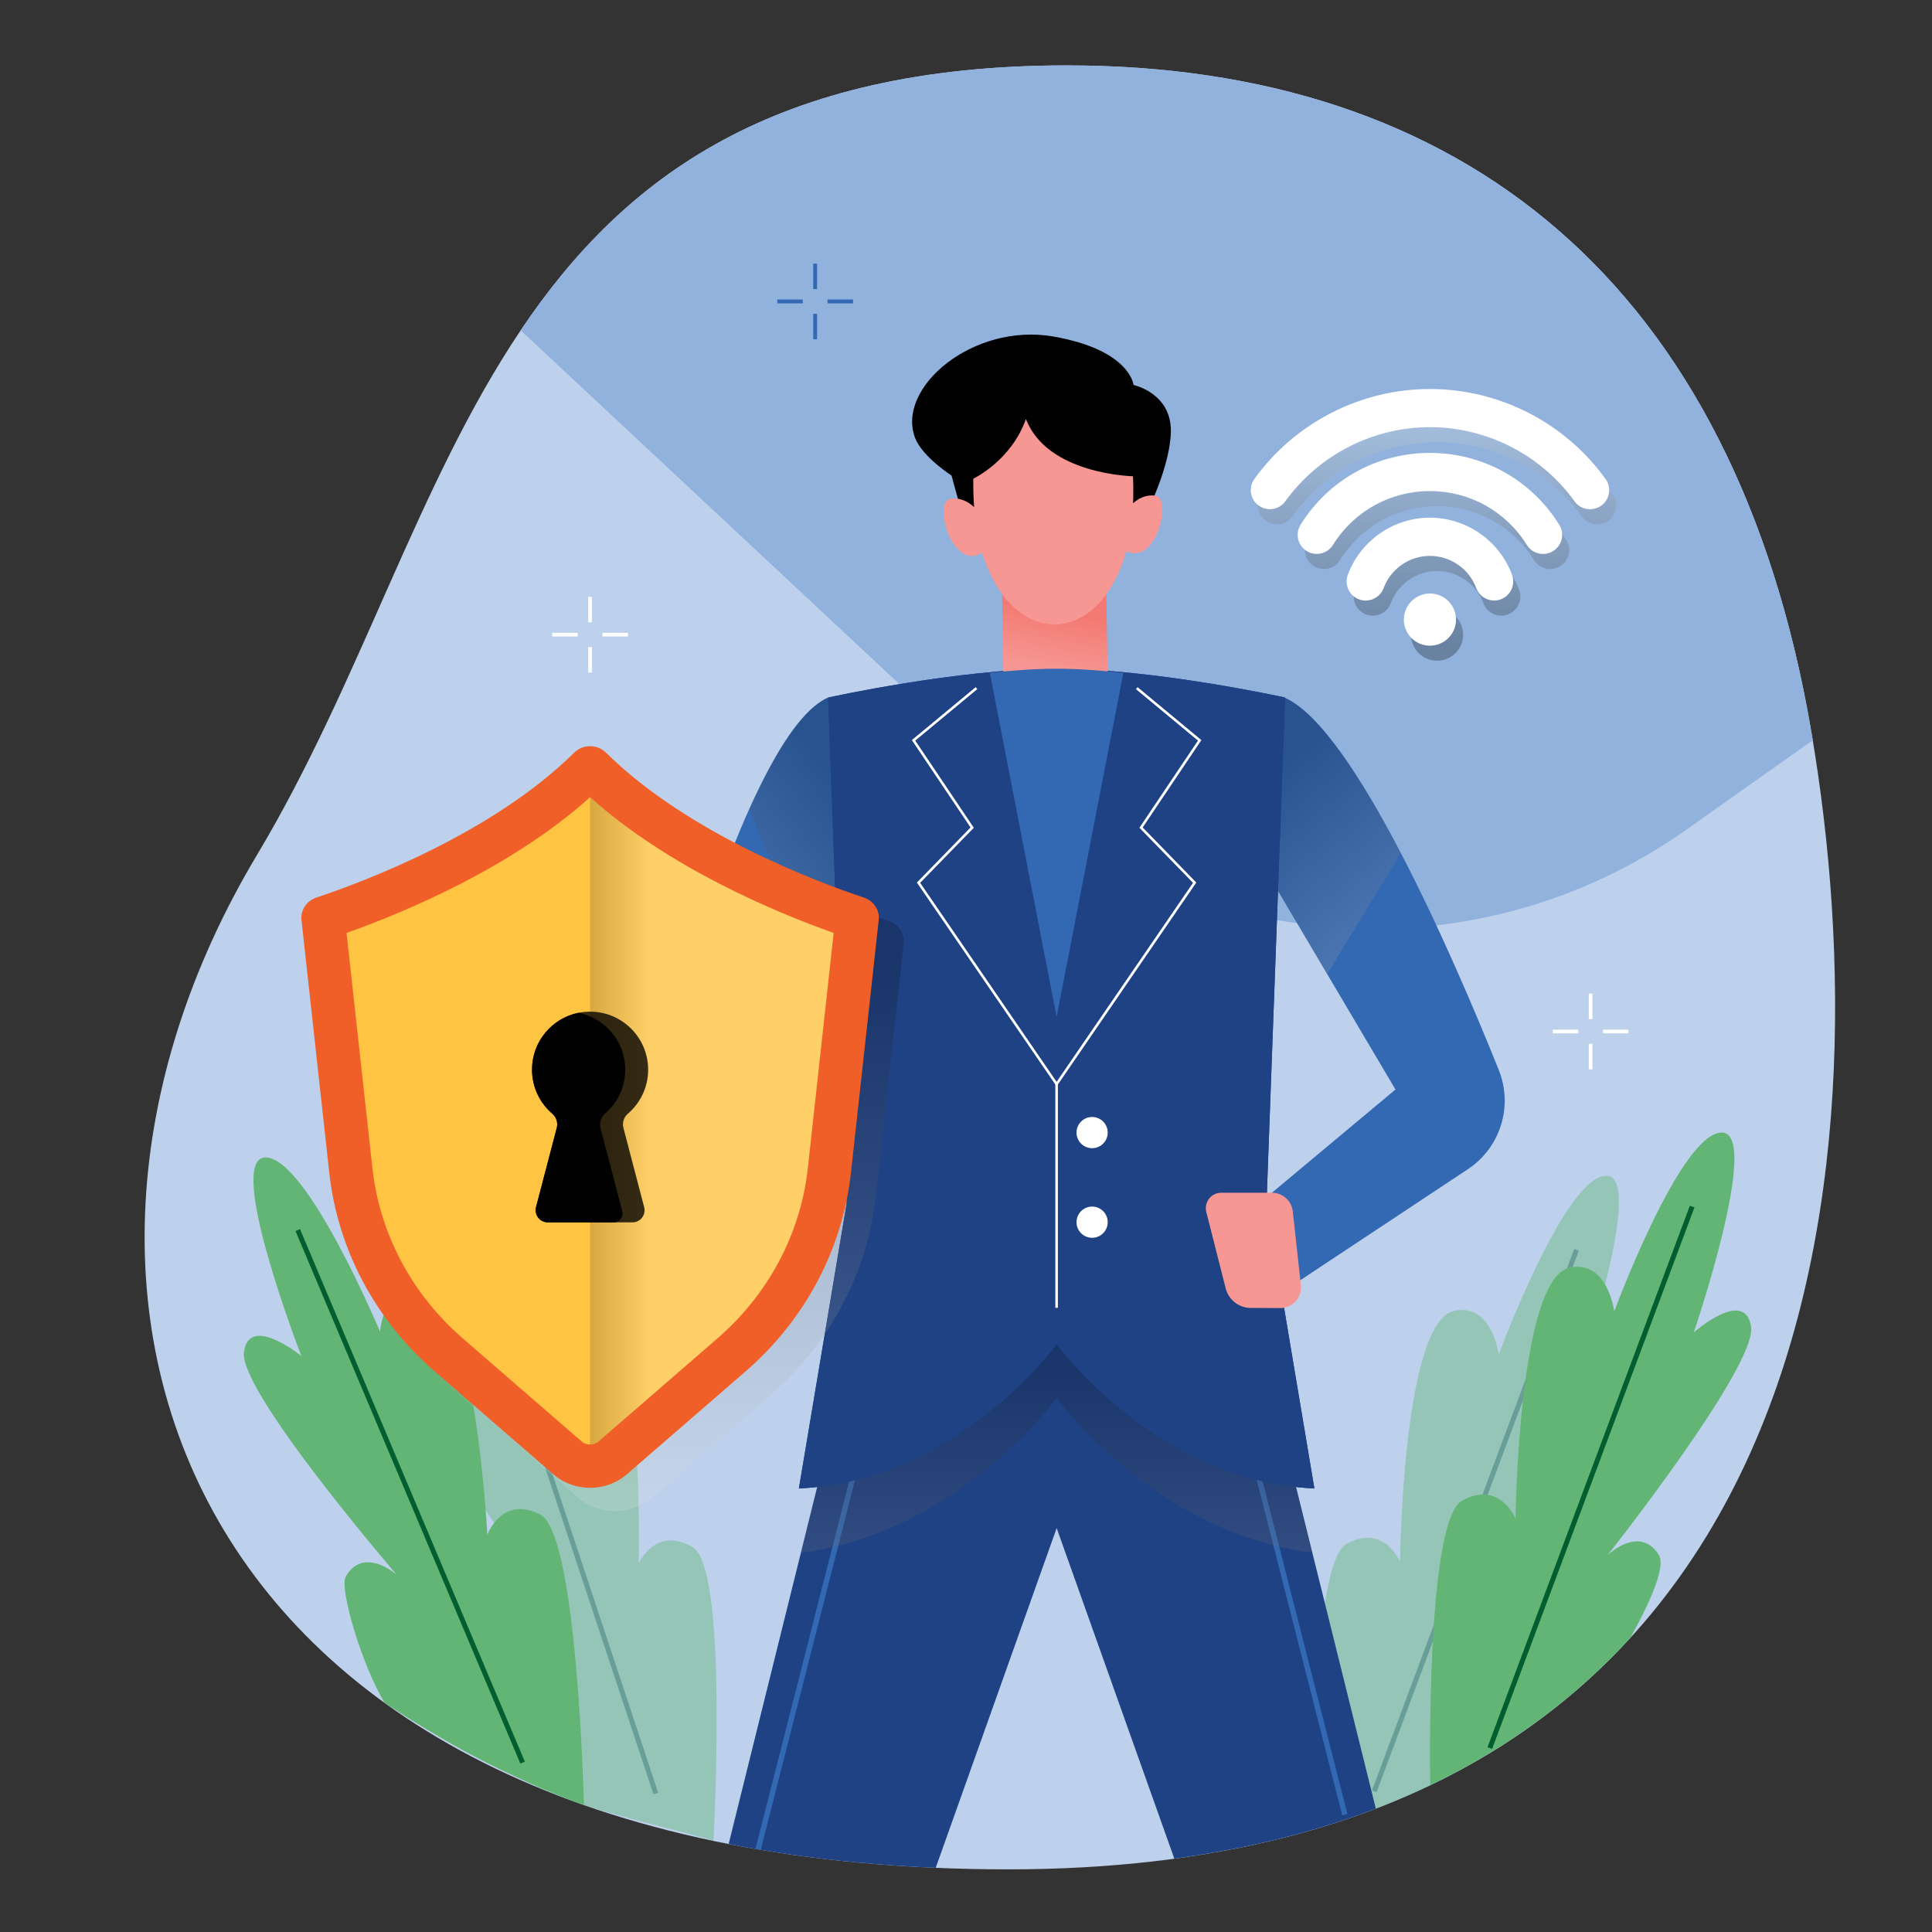 <?xml version="1.0" encoding="utf-8"?>
<!-- Generator: Adobe Illustrator 27.5.0, SVG Export Plug-In . SVG Version: 6.00 Build 0)  -->
<svg version="1.1" id="Layer_1" xmlns="http://www.w3.org/2000/svg" xmlns:xlink="http://www.w3.org/1999/xlink" x="0px" y="0px"
	 viewBox="0 0 400 400" style="enable-background:new 0 0 400 400;" xml:space="preserve">
<rect x="0" y="0" width="400" height="400" fill="#333333" stroke="none"/>
<style type="text/css">
	.st0{fill:#BDD1EC;}
	.st1{opacity:0.45;}
	.st2{fill:#63B575;}
	.st3{fill:none;stroke:#005E31;stroke-width:1.016;stroke-miterlimit:10;}
	.st4{fill:#92B2DE;}
	.st5{opacity:0.27;}
	.st6{fill:url(#SVGID_1_);}
	.st7{fill:url(#SVGID_00000062873326091787455200000005708501772229887891_);}
	.st8{fill:url(#SVGID_00000077315475914640592370000005191534113430973861_);}
	.st9{fill:url(#SVGID_00000094581944726218741620000013336507797715591809_);}
	.st10{fill:#FFFFFF;}
	.st11{fill:none;stroke:#3368B2;stroke-width:0.802;stroke-miterlimit:10;}
	.st12{fill:none;stroke:#FFFFFF;stroke-width:0.757;stroke-miterlimit:10;}
	.st13{fill:#1F4285;}
	.st14{fill:none;stroke:#3368B2;stroke-width:1.113;stroke-miterlimit:10;}
	.st15{opacity:0.2;fill:url(#SVGID_00000016760054430148341240000017925810925272759459_);}
	.st16{fill:#3368B2;}
	.st17{opacity:0.2;fill:url(#SVGID_00000160879783382928216780000000475796284189680286_);}
	.st18{opacity:0.2;fill:url(#SVGID_00000147934173959090095380000015624019008397339284_);}
	.st19{fill:#010101;}
	.st20{fill:url(#SVGID_00000013156813737692874370000010390487813284573106_);}
	.st21{fill:#F69793;}
	.st22{fill:none;stroke:#FFFFFF;stroke-width:0.527;stroke-miterlimit:10;}
	.st23{opacity:0.2;}
	.st24{fill:url(#SVGID_00000023975965321492878040000005929230468844251560_);}
	.st25{fill:#F15F29;}
	.st26{fill:#FFC441;}
	.st27{opacity:0.2;fill:url(#SVGID_00000092451692325464592120000001133593603561020307_);}
	.st28{opacity:0.79;fill:#010101;}
</style>
<g>
	<path class="st0" d="M220.9,13.54c81.04,0,138.18,44.35,154.13,138.03c15.34,90.11,3.57,235.46-166.26,235.46
		C38.94,387.03-2.49,270.06,53.2,177.02C96.15,105.28,99.97,13.54,220.9,13.54z"/>
	<g class="st1">
		<path class="st2" d="M319.51,330.86c-3.96-6.27-10.54,0-10.54,0s30.97-39.19,29.65-47.28c-1.32-8.09-11.86,1.24-11.86,1.24
			s14.23-41.76,5.67-41.39c-8.57,0.37-22.14,37.03-22.14,37.03s-1.37-10.75-9.22-9.06c-10.7,2.3-11.2,52-11.2,52
			s-3.29-8.09-11.1-3.73c-6.82,3.81-6.72,47.84-6.59,58.88c16.05-4.5,27.19-9.98,39.24-17.47
			C315.76,353.25,320.98,333.2,319.51,330.86z"/>
		<line class="st3" x1="326.41" y1="258.76" x2="284.53" y2="370.87"/>
	</g>
	<g class="st1">
		<path class="st2" d="M102.32,330.04c4.19-6.12,10.54,0.39,10.54,0.39s-29.49-40.32-27.87-48.35c1.62-8.04,11.81,1.69,11.81,1.69
			s-12.66-42.26-4.12-41.57s20.74,37.83,20.74,37.83s1.77-10.69,9.56-8.71c10.6,2.7,9.25,52.38,9.25,52.38s3.59-7.96,11.23-3.32
			c6.68,4.06,4.81,49.67,4.26,60.7c-16.27-4.59-27.39-6.36-40.43-13C103.23,360.08,100.76,332.32,102.32,330.04z"/>
		<line class="st3" x1="98.11" y1="257.73" x2="135.78" y2="371.32"/>
	</g>
	<path class="st4" d="M107.8,68.39l100.44,93.83c38.74,36.19,97.58,40.19,140.86,9.58l26.21-18.53c0,0,0-0.01,0-0.01
		C359.76,58.42,302.42,13.54,220.9,13.54C160.43,13.54,129.24,36.48,107.8,68.39z"/>
	<g>
		<g class="st5">
			<linearGradient id="SVGID_1_" gradientUnits="userSpaceOnUse" x1="297.529" y1="141.592" x2="297.529" y2="80.25">
				<stop  offset="0.129" style="stop-color:#010101"/>
				<stop  offset="1" style="stop-color:#FFFFFF"/>
			</linearGradient>
			<path class="st6" d="M302.93,131.4c0,2.98-2.42,5.4-5.4,5.4c-2.98,0-5.4-2.42-5.4-5.4c0-2.98,2.42-5.4,5.4-5.4
				C300.51,126,302.93,128.42,302.93,131.4z"/>
			<g>
				
					<linearGradient id="SVGID_00000084520180790294800110000004680958239114703268_" gradientUnits="userSpaceOnUse" x1="297.528" y1="141.592" x2="297.528" y2="80.25">
					<stop  offset="0.129" style="stop-color:#010101"/>
					<stop  offset="1" style="stop-color:#FFFFFF"/>
				</linearGradient>
				<path style="fill:url(#SVGID_00000084520180790294800110000004680958239114703268_);" d="M284.23,127.47
					c-0.46,0-0.92-0.08-1.37-0.25c-2.04-0.76-3.09-3.03-2.33-5.08c2.62-7.08,9.45-11.83,17-11.83c7.54,0,14.37,4.75,17,11.82
					c0.76,2.04-0.28,4.32-2.33,5.08c-2.05,0.76-4.32-0.28-5.08-2.33c-1.48-3.99-5.33-6.66-9.59-6.66c-4.26,0-8.11,2.68-9.59,6.67
					C287.35,126.48,285.84,127.47,284.23,127.47z"/>
			</g>
			<g>
				
					<linearGradient id="SVGID_00000162354425717435280130000012238826599126147204_" gradientUnits="userSpaceOnUse" x1="297.531" y1="141.593" x2="297.531" y2="80.25">
					<stop  offset="0.129" style="stop-color:#010101"/>
					<stop  offset="1" style="stop-color:#FFFFFF"/>
				</linearGradient>
				<path style="fill:url(#SVGID_00000162354425717435280130000012238826599126147204_);" d="M320.96,117.82
					c-1.32,0-2.61-0.66-3.36-1.86c-4.35-6.99-11.86-11.16-20.08-11.16c-8.21,0-15.72,4.17-20.07,11.15
					c-1.15,1.85-3.59,2.41-5.44,1.26c-1.85-1.15-2.41-3.59-1.26-5.44c5.8-9.31,15.81-14.87,26.78-14.87
					c10.96,0,20.98,5.56,26.78,14.88c1.15,1.85,0.59,4.29-1.27,5.44C322.4,117.63,321.68,117.82,320.96,117.82z"/>
			</g>
			<g>
				
					<linearGradient id="SVGID_00000042717957428378273310000003465111134799980189_" gradientUnits="userSpaceOnUse" x1="297.531" y1="141.592" x2="297.531" y2="80.25">
					<stop  offset="0.129" style="stop-color:#010101"/>
					<stop  offset="1" style="stop-color:#FFFFFF"/>
				</linearGradient>
				<path style="fill:url(#SVGID_00000042717957428378273310000003465111134799980189_);" d="M330.68,108.56
					c-1.23,0-2.44-0.57-3.21-1.64c-6.92-9.61-18.12-15.35-29.94-15.35c-11.82,0-23.01,5.74-29.94,15.34
					c-1.27,1.77-3.74,2.17-5.51,0.9c-1.77-1.27-2.17-3.74-0.89-5.51c8.4-11.66,21.99-18.62,36.35-18.62
					c14.36,0,27.95,6.96,36.35,18.63c1.28,1.77,0.87,4.24-0.89,5.52C332.28,108.32,331.48,108.56,330.68,108.56z"/>
			</g>
		</g>
		<g>
			<path class="st10" d="M301.45,128.28c0,2.98-2.42,5.4-5.4,5.4c-2.98,0-5.4-2.42-5.4-5.4c0-2.98,2.42-5.4,5.4-5.4
				C299.03,122.88,301.45,125.29,301.45,128.28z"/>
			<g>
				<path class="st10" d="M282.75,124.34c-0.46,0-0.92-0.08-1.37-0.25c-2.04-0.76-3.09-3.03-2.33-5.08
					c2.62-7.08,9.45-11.83,17-11.83c7.54,0,14.37,4.75,17,11.82c0.76,2.04-0.28,4.32-2.33,5.08c-2.05,0.76-4.32-0.28-5.08-2.33
					c-1.48-3.99-5.33-6.66-9.59-6.66c-4.26,0-8.11,2.68-9.59,6.67C285.87,123.35,284.36,124.34,282.75,124.34z"/>
			</g>
			<g>
				<path class="st10" d="M319.48,114.69c-1.32,0-2.61-0.66-3.36-1.86c-4.35-6.99-11.86-11.16-20.08-11.16
					c-8.21,0-15.72,4.17-20.07,11.15c-1.15,1.85-3.59,2.41-5.44,1.26c-1.85-1.15-2.41-3.59-1.26-5.44
					c5.8-9.31,15.81-14.87,26.78-14.87c10.96,0,20.98,5.56,26.78,14.88c1.15,1.85,0.59,4.29-1.27,5.44
					C320.92,114.5,320.19,114.69,319.48,114.69z"/>
			</g>
			<g>
				<path class="st10" d="M329.2,105.43c-1.23,0-2.44-0.57-3.21-1.64c-6.92-9.61-18.12-15.35-29.94-15.35
					c-11.82,0-23.01,5.74-29.94,15.34c-1.27,1.77-3.74,2.17-5.51,0.89c-1.77-1.27-2.17-3.74-0.89-5.51
					c8.4-11.66,21.99-18.62,36.35-18.62c14.36,0,27.95,6.96,36.35,18.63c1.28,1.77,0.87,4.24-0.89,5.52
					C330.8,105.19,330,105.43,329.2,105.43z"/>
			</g>
		</g>
	</g>
	<g>
		<path class="st2" d="M71.57,326.43c3.69-6.43,10.53-0.44,10.53-0.44S49.52,288.14,50.5,280c0.98-8.14,11.9,0.75,11.9,0.75
			s-15.97-41.12-7.4-41.11c8.57,0.01,23.68,36.07,23.68,36.07s0.92-10.8,8.84-9.44c10.79,1.85,13.38,51.49,13.38,51.49
			s2.95-8.22,10.94-4.2c6.98,3.52,8.73,49.13,9.06,60.17c-17.93-6.77-28.9-13.15-41.24-21.14C74.96,344.92,70.2,328.83,71.57,326.43
			z"/>
		<line class="st3" x1="61.65" y1="254.68" x2="108.2" y2="364.93"/>
	</g>
	<g>
		<line class="st11" x1="168.77" y1="54.58" x2="168.77" y2="59.85"/>
		<line class="st11" x1="168.77" y1="64.98" x2="168.77" y2="70.25"/>
		<line class="st11" x1="176.61" y1="62.41" x2="171.33" y2="62.41"/>
		<line class="st11" x1="166.21" y1="62.41" x2="160.93" y2="62.41"/>
	</g>
	<g>
		<line class="st12" x1="329.32" y1="205.72" x2="329.32" y2="211"/>
		<line class="st12" x1="329.32" y1="216.12" x2="329.32" y2="221.4"/>
		<line class="st12" x1="337.15" y1="213.56" x2="331.88" y2="213.56"/>
		<line class="st12" x1="326.75" y1="213.56" x2="321.48" y2="213.56"/>
	</g>
	<g>
		<line class="st12" x1="122.17" y1="123.56" x2="122.17" y2="128.84"/>
		<line class="st12" x1="122.17" y1="133.96" x2="122.17" y2="139.24"/>
		<line class="st12" x1="130.01" y1="131.4" x2="124.73" y2="131.4"/>
		<line class="st12" x1="119.61" y1="131.4" x2="114.33" y2="131.4"/>
	</g>
	<g>
		<g>
			<g>
				<path class="st13" d="M256.18,258.88h-37.42h-37.42l-30.48,122.9c13.15,2.58,27.43,4.26,42.87,4.93l25.04-70.34l24.36,68.44
					c15.49-2.09,29.35-5.62,41.72-10.36L256.18,258.88z"/>
				<line class="st14" x1="180.59" y1="290.18" x2="156.95" y2="382.9"/>
				<line class="st14" x1="256.62" y1="290.18" x2="278.43" y2="375.7"/>
				
					<linearGradient id="SVGID_00000093158948629527988890000003689630750016910750_" gradientUnits="userSpaceOnUse" x1="218.76" y1="270.752" x2="218.76" y2="367.856">
					<stop  offset="0.129" style="stop-color:#010101"/>
					<stop  offset="1" style="stop-color:#FFFFFF"/>
				</linearGradient>
				<path style="opacity:0.2;fill:url(#SVGID_00000093158948629527988890000003689630750016910750_);" d="M256.18,258.88h-37.42
					h-37.42l-15.53,62.59c32.88-4.22,52.95-32.03,52.95-32.03s20.06,27.8,52.95,32.03L256.18,258.88z"/>
				<path class="st16" d="M265.92,144.42l-6.49,31.31l29.49,49.84l-36.74,30.69l8.41,14.51l43.33-28.71
					c6.74-4.47,9.39-13.05,6.38-20.55C300.9,198.11,280.34,150.68,265.92,144.42z"/>
				
					<linearGradient id="SVGID_00000158708713198392071880000003787350628425592476_" gradientUnits="userSpaceOnUse" x1="256.495" y1="154.143" x2="298.549" y2="206.476">
					<stop  offset="0.129" style="stop-color:#010101"/>
					<stop  offset="1" style="stop-color:#FFFFFF"/>
				</linearGradient>
				<path style="opacity:0.2;fill:url(#SVGID_00000158708713198392071880000003787350628425592476_);" d="M265.92,144.42
					l-6.49,31.31l15.34,25.93l15.26-25.07C281.89,161,273.14,147.55,265.92,144.42z"/>
				<path class="st16" d="M171.45,144.42c-19.26,8.36-40.99,100.51-40.99,100.51l26.68-12.65l20.8-56.54L171.45,144.42z"/>
				
					<linearGradient id="SVGID_00000098196838769052232460000005868030407196087206_" gradientUnits="userSpaceOnUse" x1="184.613" y1="160.694" x2="130.882" y2="203.606">
					<stop  offset="0.129" style="stop-color:#010101"/>
					<stop  offset="1" style="stop-color:#FFFFFF"/>
				</linearGradient>
				<path style="opacity:0.2;fill:url(#SVGID_00000098196838769052232460000005868030407196087206_);" d="M168.8,200.58l9.14-24.84
					l-6.49-31.31c-5.42,2.35-11.04,11.35-16.31,23.06L168.8,200.58z"/>
				<path class="st13" d="M262.22,249.1l3.85-104.68c0,0-26.96-5.97-47.31-5.97s-47.31,5.97-47.31,5.97l3.85,104.68l-9.9,59.08
					c33.01-1.66,53.37-29.9,53.37-29.9s20.36,28.24,53.36,29.9L262.22,249.1z"/>
				<path class="st13" d="M262.22,249.1l3.85-104.68c0,0-26.96-5.97-47.31-5.97s-47.31,5.97-47.31,5.97l3.85,104.68l-9.9,59.08
					c33.01-1.66,53.37-29.9,53.37-29.9s20.36,28.24,53.36,29.9L262.22,249.1z"/>
				<g>
					<path class="st19" d="M199.5,107.61l-2.49-9.15c0,0-6.11-3.92-7.57-7.84c-3.9-10.46,12.07-23.8,28.56-20.96
						c16.02,2.76,16.69,10.05,16.69,10.05s8.19,1.71,7.71,10.19c-0.48,8.48-6.34,18.88-6.34,18.88L199.5,107.61z"/>
					
						<linearGradient id="SVGID_00000032608416362151566130000012676329893786135943_" gradientUnits="userSpaceOnUse" x1="225.465" y1="141.847" x2="225.164" y2="126.785" gradientTransform="matrix(0.979 0.203 -0.203 0.979 24.237 -43.015)">
						<stop  offset="0.194" style="stop-color:#F69793"/>
						<stop  offset="1" style="stop-color:#F37A73"/>
					</linearGradient>
					<polygon style="fill:url(#SVGID_00000032608416362151566130000012676329893786135943_);" points="229.35,141.5 207.77,142.06 
						207.41,118.92 228.99,118.59 					"/>
					<path class="st21" d="M239.13,102.61c-1.98-0.24-3.52,0.67-4.54,1.59c0.06-1.77,0.07-3.61-0.02-5.6c0,0-17.77-0.33-22.16-11.86
						c-3.04,8.65-10.9,12.37-10.9,12.37c-0.03,2.1,0.04,4.04,0.17,5.89c-1.04-0.97-2.71-2.06-4.9-1.73
						c-3.77,0.57,0.42,15.09,6.54,11.17c0,0,0,0,0,0c2.71,8.76,8.28,14.93,15.19,14.82c6.87-0.11,12.23-6.42,14.69-15.17
						C239.28,117.26,242.86,103.06,239.13,102.61z"/>
				</g>
				<path class="st16" d="M218.76,210.54l13.82-71.22c-4.64-0.51-9.42-0.87-13.82-0.87c-4.4,0-9.18,0.35-13.82,0.87L218.76,210.54z"
					/>
				<polyline class="st22" points="235.35,142.47 248.38,153.28 236.24,171.35 247.34,182.75 218.76,224.45 190.17,182.75 
					201.28,171.35 189.14,153.28 202.17,142.47 				"/>
				<line class="st22" x1="218.76" y1="224.45" x2="218.76" y2="270.77"/>
				<circle class="st10" cx="226.11" cy="234.49" r="3.23"/>
				<circle class="st10" cx="226.11" cy="253.04" r="3.23"/>
				<path class="st21" d="M252.85,246.94h10.5c2.21,0,4.07,1.67,4.31,3.87l1.67,15.3c0.27,2.52-1.7,4.71-4.23,4.71l-6.16-0.03
					c-2.44-0.01-4.57-1.67-5.17-4.04l-4.02-15.83C249.24,248.91,250.76,246.94,252.85,246.94z"/>
			</g>
		</g>
		<g class="st23">
			
				<linearGradient id="SVGID_00000116194707393422295810000016237738890278458806_" gradientUnits="userSpaceOnUse" x1="127.326" y1="183.641" x2="127.326" y2="325.03">
				<stop  offset="0.129" style="stop-color:#010101"/>
				<stop  offset="1" style="stop-color:#FFFFFF"/>
			</linearGradient>
			<path style="fill:url(#SVGID_00000116194707393422295810000016237738890278458806_);" d="M124.04,160.69
				c-17.02,16.84-43.91,26.85-53.4,30.01c-2.02,0.67-3.29,2.61-3.06,4.65l5.75,52.31c1.74,15.8,9.49,30.43,21.76,41.08l24.63,21.35
				c4.33,3.75,10.9,3.75,15.23,0l24.63-21.35c12.27-10.64,20.02-25.27,21.76-41.08l5.75-52.31c0.23-2.05-1.04-3.98-3.06-4.65
				c-9.49-3.16-36.38-13.17-53.4-30.01C128.81,158.9,125.85,158.9,124.04,160.69z"/>
		</g>
		<g>
			<path class="st25" d="M118.88,155.83c-17.02,16.84-43.91,26.85-53.4,30.01c-2.02,0.67-3.29,2.61-3.06,4.65l5.75,52.31
				c1.74,15.8,9.49,30.43,21.76,41.08l24.63,21.35c4.33,3.75,10.9,3.75,15.23,0l24.63-21.35c12.27-10.64,20.02-25.27,21.76-41.08
				l5.75-52.31c0.23-2.05-1.04-3.98-3.06-4.65c-9.49-3.16-36.38-13.17-53.4-30.01C123.65,154.04,120.69,154.04,118.88,155.83z"/>
			<path class="st26" d="M122.17,299.07c-0.38,0-1.11-0.08-1.74-0.62L95.81,277.1c-10.58-9.17-17.22-21.7-18.71-35.28l-5.35-48.66
				c11.85-4.22,34.1-13.45,50.42-28.11c16.32,14.66,38.57,23.9,50.42,28.11l-5.34,48.66c-1.49,13.58-8.14,26.11-18.72,35.28
				l-24.63,21.35C123.28,298.99,122.55,299.07,122.17,299.07z"/>
			
				<linearGradient id="SVGID_00000114069789041283264210000007443750916592845497_" gradientUnits="userSpaceOnUse" x1="116.244" y1="232.063" x2="134.782" y2="232.063">
				<stop  offset="0.129" style="stop-color:#010101"/>
				<stop  offset="1" style="stop-color:#FFFFFF"/>
			</linearGradient>
			<path style="opacity:0.2;fill:url(#SVGID_00000114069789041283264210000007443750916592845497_);" d="M122.17,165.05v134.02h0
				c0.38,0,1.11-0.08,1.74-0.62l24.63-21.35c10.58-9.17,17.23-21.7,18.72-35.28l5.34-48.66
				C160.74,188.95,138.5,179.71,122.17,165.05L122.17,165.05z"/>
			<g>
				<path class="st28" d="M134.19,221.47c0-7.43-6.74-13.28-14.43-11.78c-4.78,0.93-8.59,4.84-9.42,9.64
					c-0.78,4.48,0.94,8.6,3.99,11.23c0.85,0.73,1.23,1.87,0.95,2.95l-4.27,16.32c-0.43,1.64,0.81,3.25,2.51,3.25h8.65h8.77
					c1.64,0,2.84-1.55,2.43-3.14l-4.3-16.43c-0.28-1.07,0.08-2.2,0.92-2.93C132.56,228.38,134.19,225.12,134.19,221.47z"/>
				<path class="st19" d="M129.45,221.47c0-5.82-4.14-10.68-9.65-11.78c-5.5,1.1-9.65,5.95-9.65,11.78c0,3.65,1.63,6.91,4.2,9.11
					c0.84,0.72,1.2,1.85,0.92,2.92l-4.3,16.44c-0.42,1.59,0.78,3.14,2.43,3.14h4.03h4.74h4.87c1.21,0,2.1-1.15,1.79-2.32l-4.5-17.19
					c-0.29-1.11,0.09-2.27,0.95-3.02C127.84,228.34,129.45,225.09,129.45,221.47z"/>
			</g>
		</g>
	</g>
	<g>
		<path class="st2" d="M343.43,321.91c-3.96-6.27-10.54,0-10.54,0s30.97-39.19,29.65-47.28c-1.32-8.09-11.86,1.24-11.86,1.24
			s14.23-41.76,5.67-41.39c-8.57,0.37-22.14,37.03-22.14,37.03s-1.37-10.75-9.22-9.06c-10.7,2.3-11.2,52-11.2,52
			s-3.29-8.09-11.1-3.73c-6.82,3.81-6.72,47.84-6.59,58.88c16.72-8,30.39-18.41,41.46-30.53
			C341.9,331.24,344.9,324.25,343.43,321.91z"/>
		<line class="st3" x1="350.34" y1="249.81" x2="308.45" y2="361.92"/>
	</g>
</g>
</svg>
